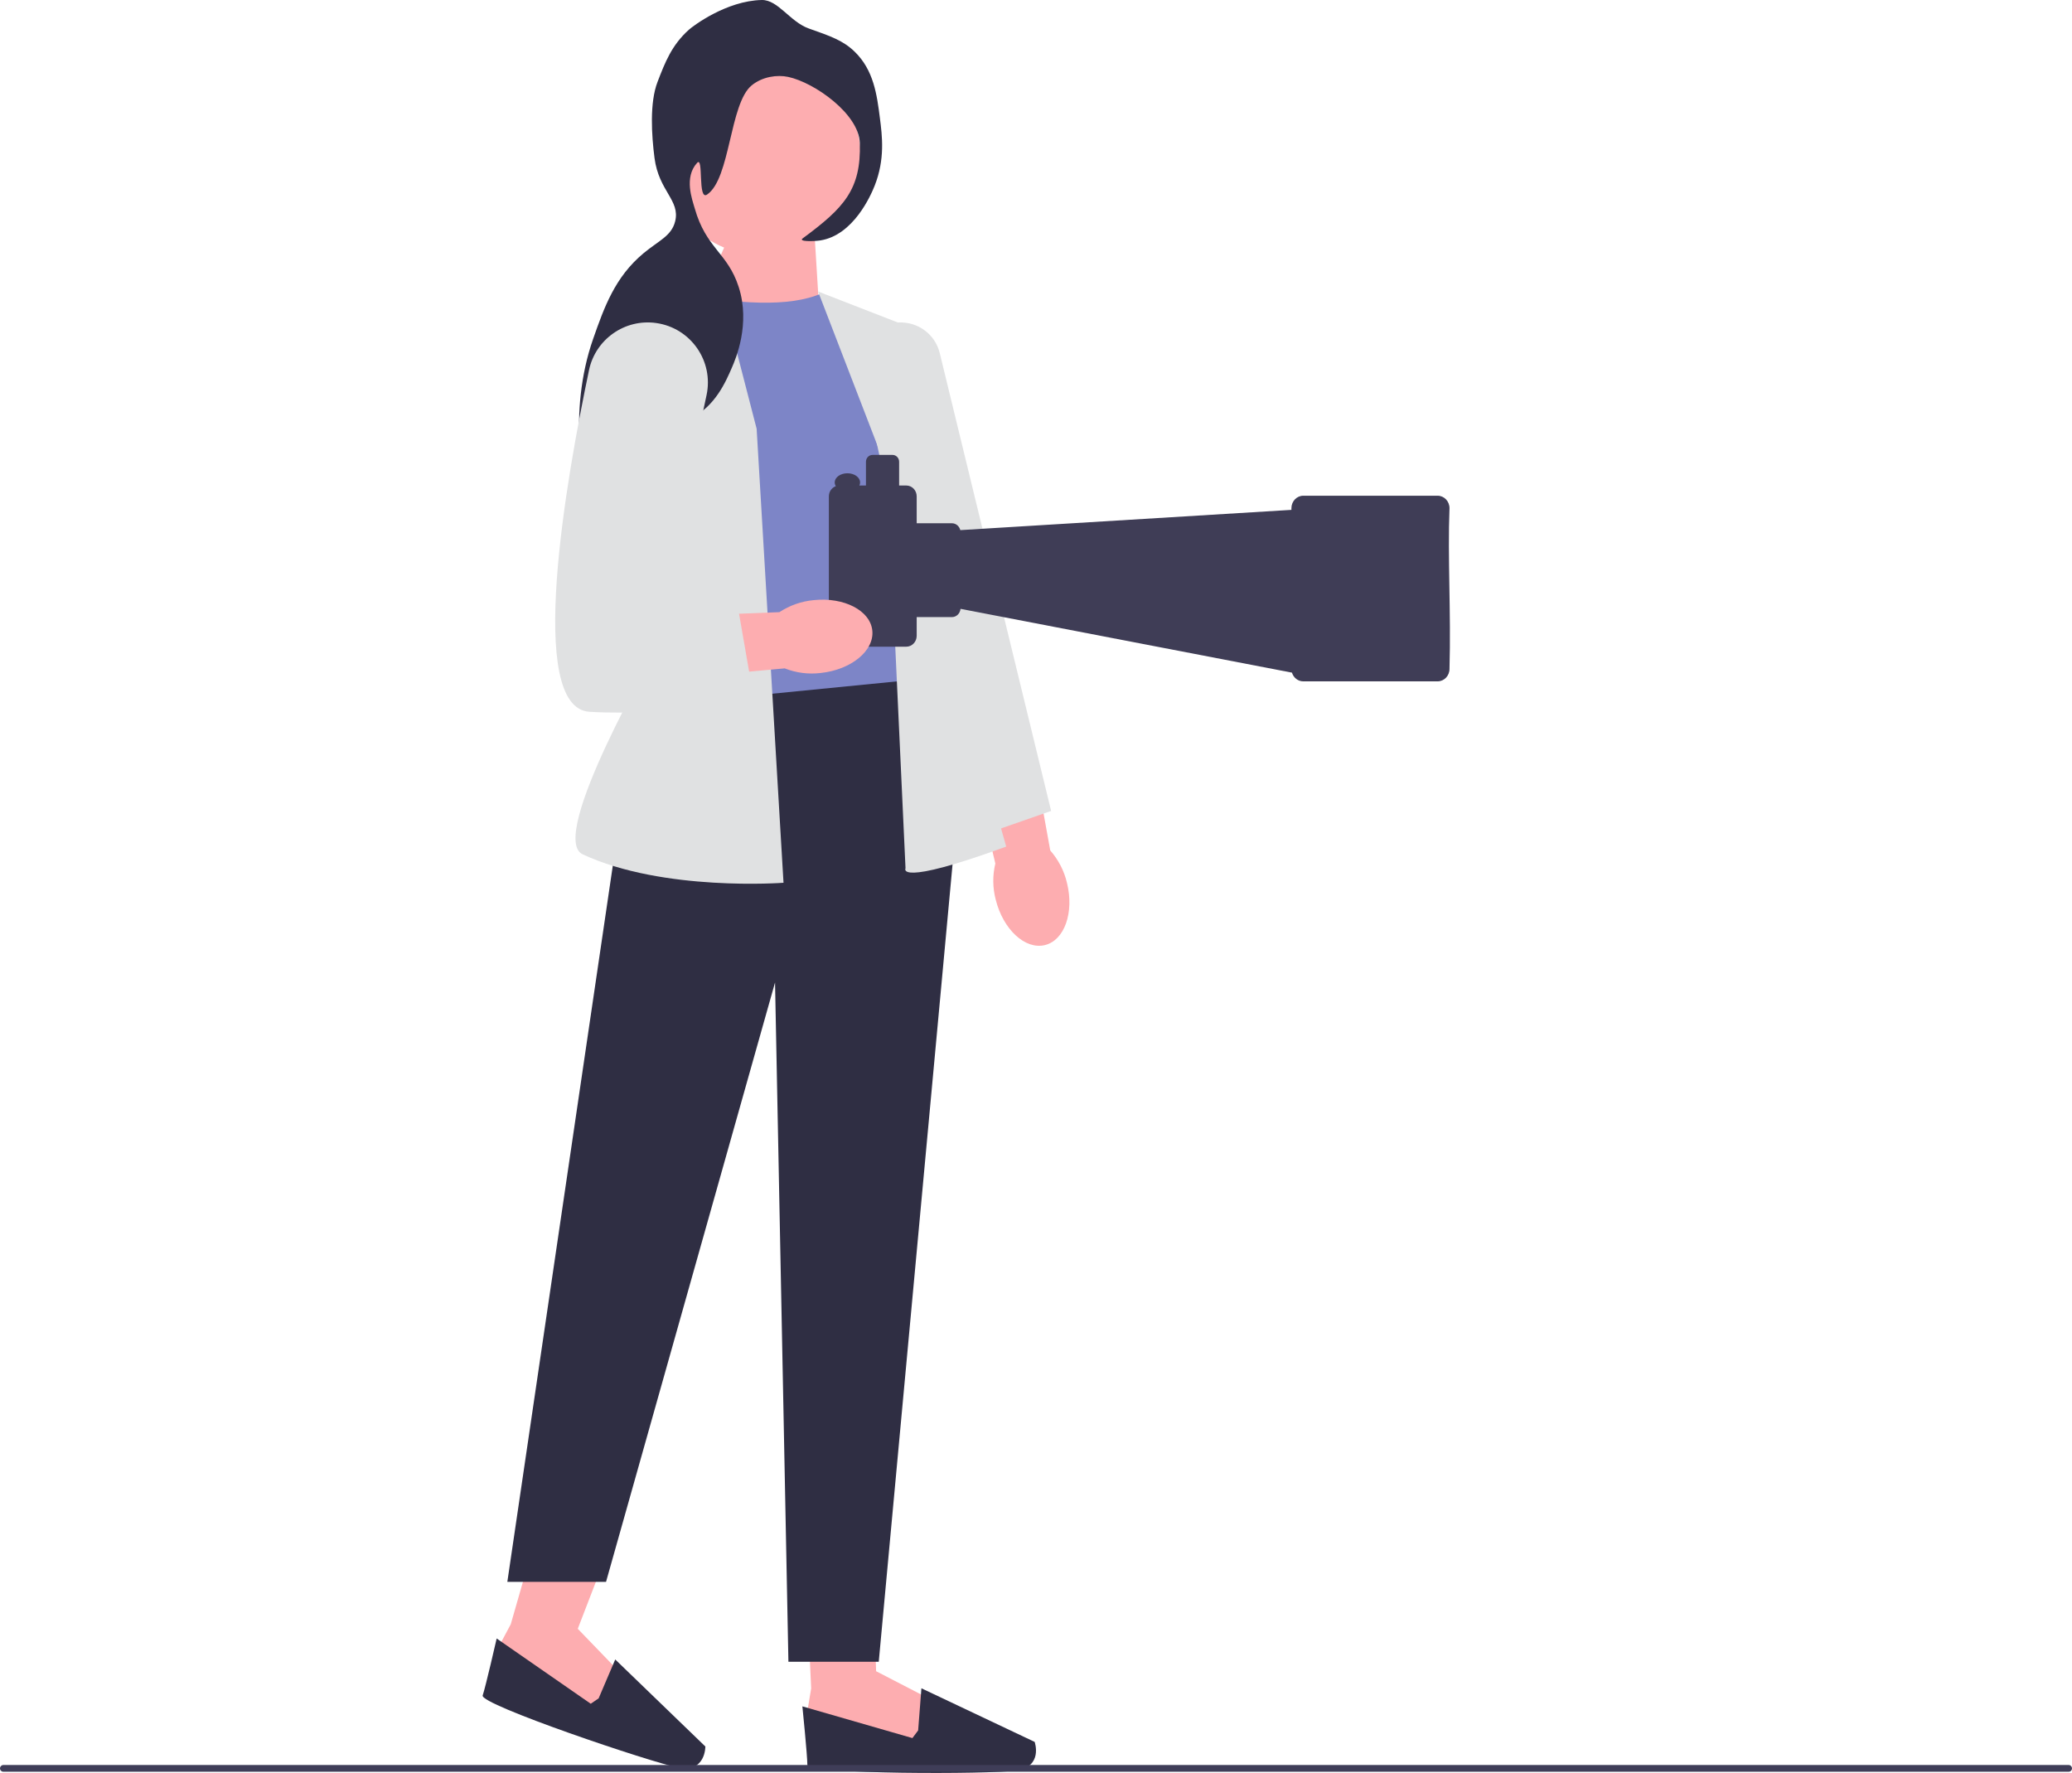 <svg xmlns="http://www.w3.org/2000/svg" width="731.67" height="625.997" viewBox="0 0 731.67 625.997" xmlns:xlink="http://www.w3.org/1999/xlink"><path id="uuid-2bd2c2d6-8138-42e8-baad-62d050d980e2-243" d="m376.763,311.697c2.62,10.501-.885,20.354-7.829,22.007-6.944,1.653-14.695-5.518-17.315-16.023-1.106-4.182-1.156-8.566-.145-12.784l-10.519-44.63,21.864-4.459,8.049,44.471c2.886,3.291,4.907,7.207,5.894,11.418,0,0,0,0,0,0Z" fill="#fdadb0"/><g><polygon points="285.095 566.897 286.442 596.149 285.093 604.244 289.814 613.687 326.913 617.734 328.937 600.196 309.376 590.078 308.807 573.55 285.095 566.897" fill="#fdadb0"/><path d="m324.215,610.989l-2.024,2.698-38.852-11.196s1.753,17.267,1.753,20.639,64.08,3.373,73.723,2.024,6.546-10.118,6.546-10.118l-39.988-18.929-1.158,14.881h0Z" fill="#2f2e43"/></g><g><polygon points="188.439 545.365 180.354 573.509 176.486 580.746 177.937 591.204 211.79 606.911 219.319 590.943 204.025 575.097 213.619 550.219 188.439 545.365" fill="#fdadb0"/><path d="m211.392,599.657l-2.781,1.909-33.225-23.041s-3.865,16.92-4.945,20.115,59.631,23.703,69.198,25.51,9.44-7.491,9.44-7.491l-31.827-30.73-5.86,13.728h0l-0-0Z" fill="#2f2e43"/></g><polygon points="287.71 83.967 289.127 106.973 246.169 109.152 259.471 78.842 287.71 83.967" fill="#fdadb0"/><path d="m290.223,103.531c-11.514,5.136-29.931,3.731-50.802,0l-3.262,144.597s65.288,13.126,87.735-11.093l-11.814-118.145-21.857-15.359s0,0,0,0Z" fill="#7d85c7"/><polygon points="316.805 240.579 224.635 249.689 179.15 558.536 214.002 558.536 273.682 346.909 278.408 586.743 310.307 586.743 337.48 293.153 316.805 240.579" fill="#2f2e43"/><path d="m252.524,94.671l-30.968,18.326c-11.731,6.942-17.261,20.957-13.431,34.039l23.934,81.747s-38.975,66.957-26.31,72.865c28.459,13.274,70.927,10.042,70.927,10.042l-9.491-160.309-14.66-56.709 0.0 0s0-0,0-0Z" fill="#e0e1e2"/><path d="m288.877,102.924l35.016,13.604,8.27,101.014,23.16,81.376c-39.228,14.319-35.565,7.646-35.565,7.646l-6.498-140.415-24.383-63.225 0.0 0s0-0,0-0Z" fill="#e0e1e2"/><path d="m340.031,297.196l-.12-.553-35.794-165.551c-1-4.626.279-9.262,3.508-12.722,3.23-3.46,7.769-5.053,12.453-4.372,5.777.84,10.402,5.048,11.782,10.721l39.316,161.606-31.146,10.871h-0Z" fill="#e0e1e2"/><circle cx="269.07" cy="55.227" r="34.852" fill="#fdadb0"/><path d="m285.651,10.073c7.677,2.698,12.069,4.242,16.093,8.118,6.797,6.548,7.918,15.298,8.961,23.429.815,6.36,1.87,14.584-1.855,23.98-1.271,3.206-7.437,17.492-19.238,19.298-2.318.354-7.759.448-6.191-.71,14.515-10.716,20.71-17.186,20.202-33.702-.315-10.262-15.996-21.342-25.308-23.334-3.922-.839-9.144-.073-12.889,3.002-7.826,6.424-7.492,32.991-15.744,38.544-3.394,2.284-1.132-13.793-3.524-11.186-4.718,5.144-1.692,13.022-.844,16.022,4.022,14.231,11.604,15.624,15.532,27.776,4.241,13.12-1.097,25.473-2.362,28.402-2.202,5.096-5.98,13.841-14.614,18.036-10.958,5.325-19.596-1.609-24.69,4.336-2.848,3.323-1.307,6.843-6.451,17.18-1.679,3.374-2.519,5.062-3.262,5.002-3.517-.283-9.212-28.438-.002-54.658,3.865-11.004,7.652-21.784,17.803-30.215,5.367-4.457,9.868-6.061,11.149-11.265,1.83-7.436-5.77-10.609-7.293-22.341-1.042-8.024-1.773-19.499,1.06-26.854,2.675-6.946,4.997-12.975,11.076-18.442,1.46-1.313,13.245-10.238,25.741-10.49,5.753-.116,9.979,7.728,16.649,10.072h0Z" fill="#2f2e43"/><path d="m0,624.383c0,.66.53,1.19,1.19,1.19h729.29c.66,0,1.19-.53,1.19-1.19,0-.66-.53-1.19-1.19-1.19H1.19c-.66,0-1.19.53-1.19,1.19Z" fill="#3f3d58"/><path d="m511.85,179.426l-0.0 0c-.682,17.581.561,36.666,0,56.755,0,2.429-1.884,4.398-4.208,4.398h-47.407c-1.885,0-3.48-1.295-4.016-3.081l-117.039-22.526c-.146,1.633-1.445,2.916-3.046,2.916h-12.433v6.611c0,2.118-1.643,3.834-3.668,3.834h-23.677c-2.026,0-3.668-1.717-3.668-3.834v-49.239c0-1.67,1.028-3.076,2.454-3.602-.246-.402-.386-.845-.386-1.313,0-1.79,2.006-3.242,4.48-3.242s4.48,1.451,4.48,3.242c0,.38-.095.742-.26,1.081h2.328v-8.38c0-1.339,1.039-2.425,2.32-2.425h7.076c1.281,0,2.32,1.086,2.32,2.425v8.38h2.534c2.026,0,3.668,1.717,3.668,3.834v9.492h12.433c1.435,0,2.631,1.032,2.969,2.422l116.923-7.149v-.6c0-2.429,1.884-4.399,4.208-4.399h47.407c2.324,0,4.208,1.97,4.208,4.399v-0l0.0 0Z" fill="#3f3d56"/><path id="uuid-7f43bfa3-be46-4436-8161-33a1b3b19dec-244" d="m287.343,211.895c10.763-1.132,20.032,3.711,20.702,10.817.67,7.106-7.511,13.783-18.278,14.914-4.295.513-8.643-.048-12.68-1.637l-45.66,4.201-1.371-22.272,45.159-1.776c3.661-2.399,7.82-3.855,12.128-4.246,0,0,0,0,0,0Z" fill="#fdadb0"/><path d="m231.713,114.053h-0c-11.053-1.557-21.422,5.711-23.719,16.633-8.015,38.108-22.397,119.281.192,120.637,29.536,1.772,57.891-5.316,57.891-5.316l-7.089-40.76-23.038-2.363,13.552-63.386c2.573-12.035-5.601-23.728-17.788-25.444l0-0Z" fill="#e0e1e2"/></svg>